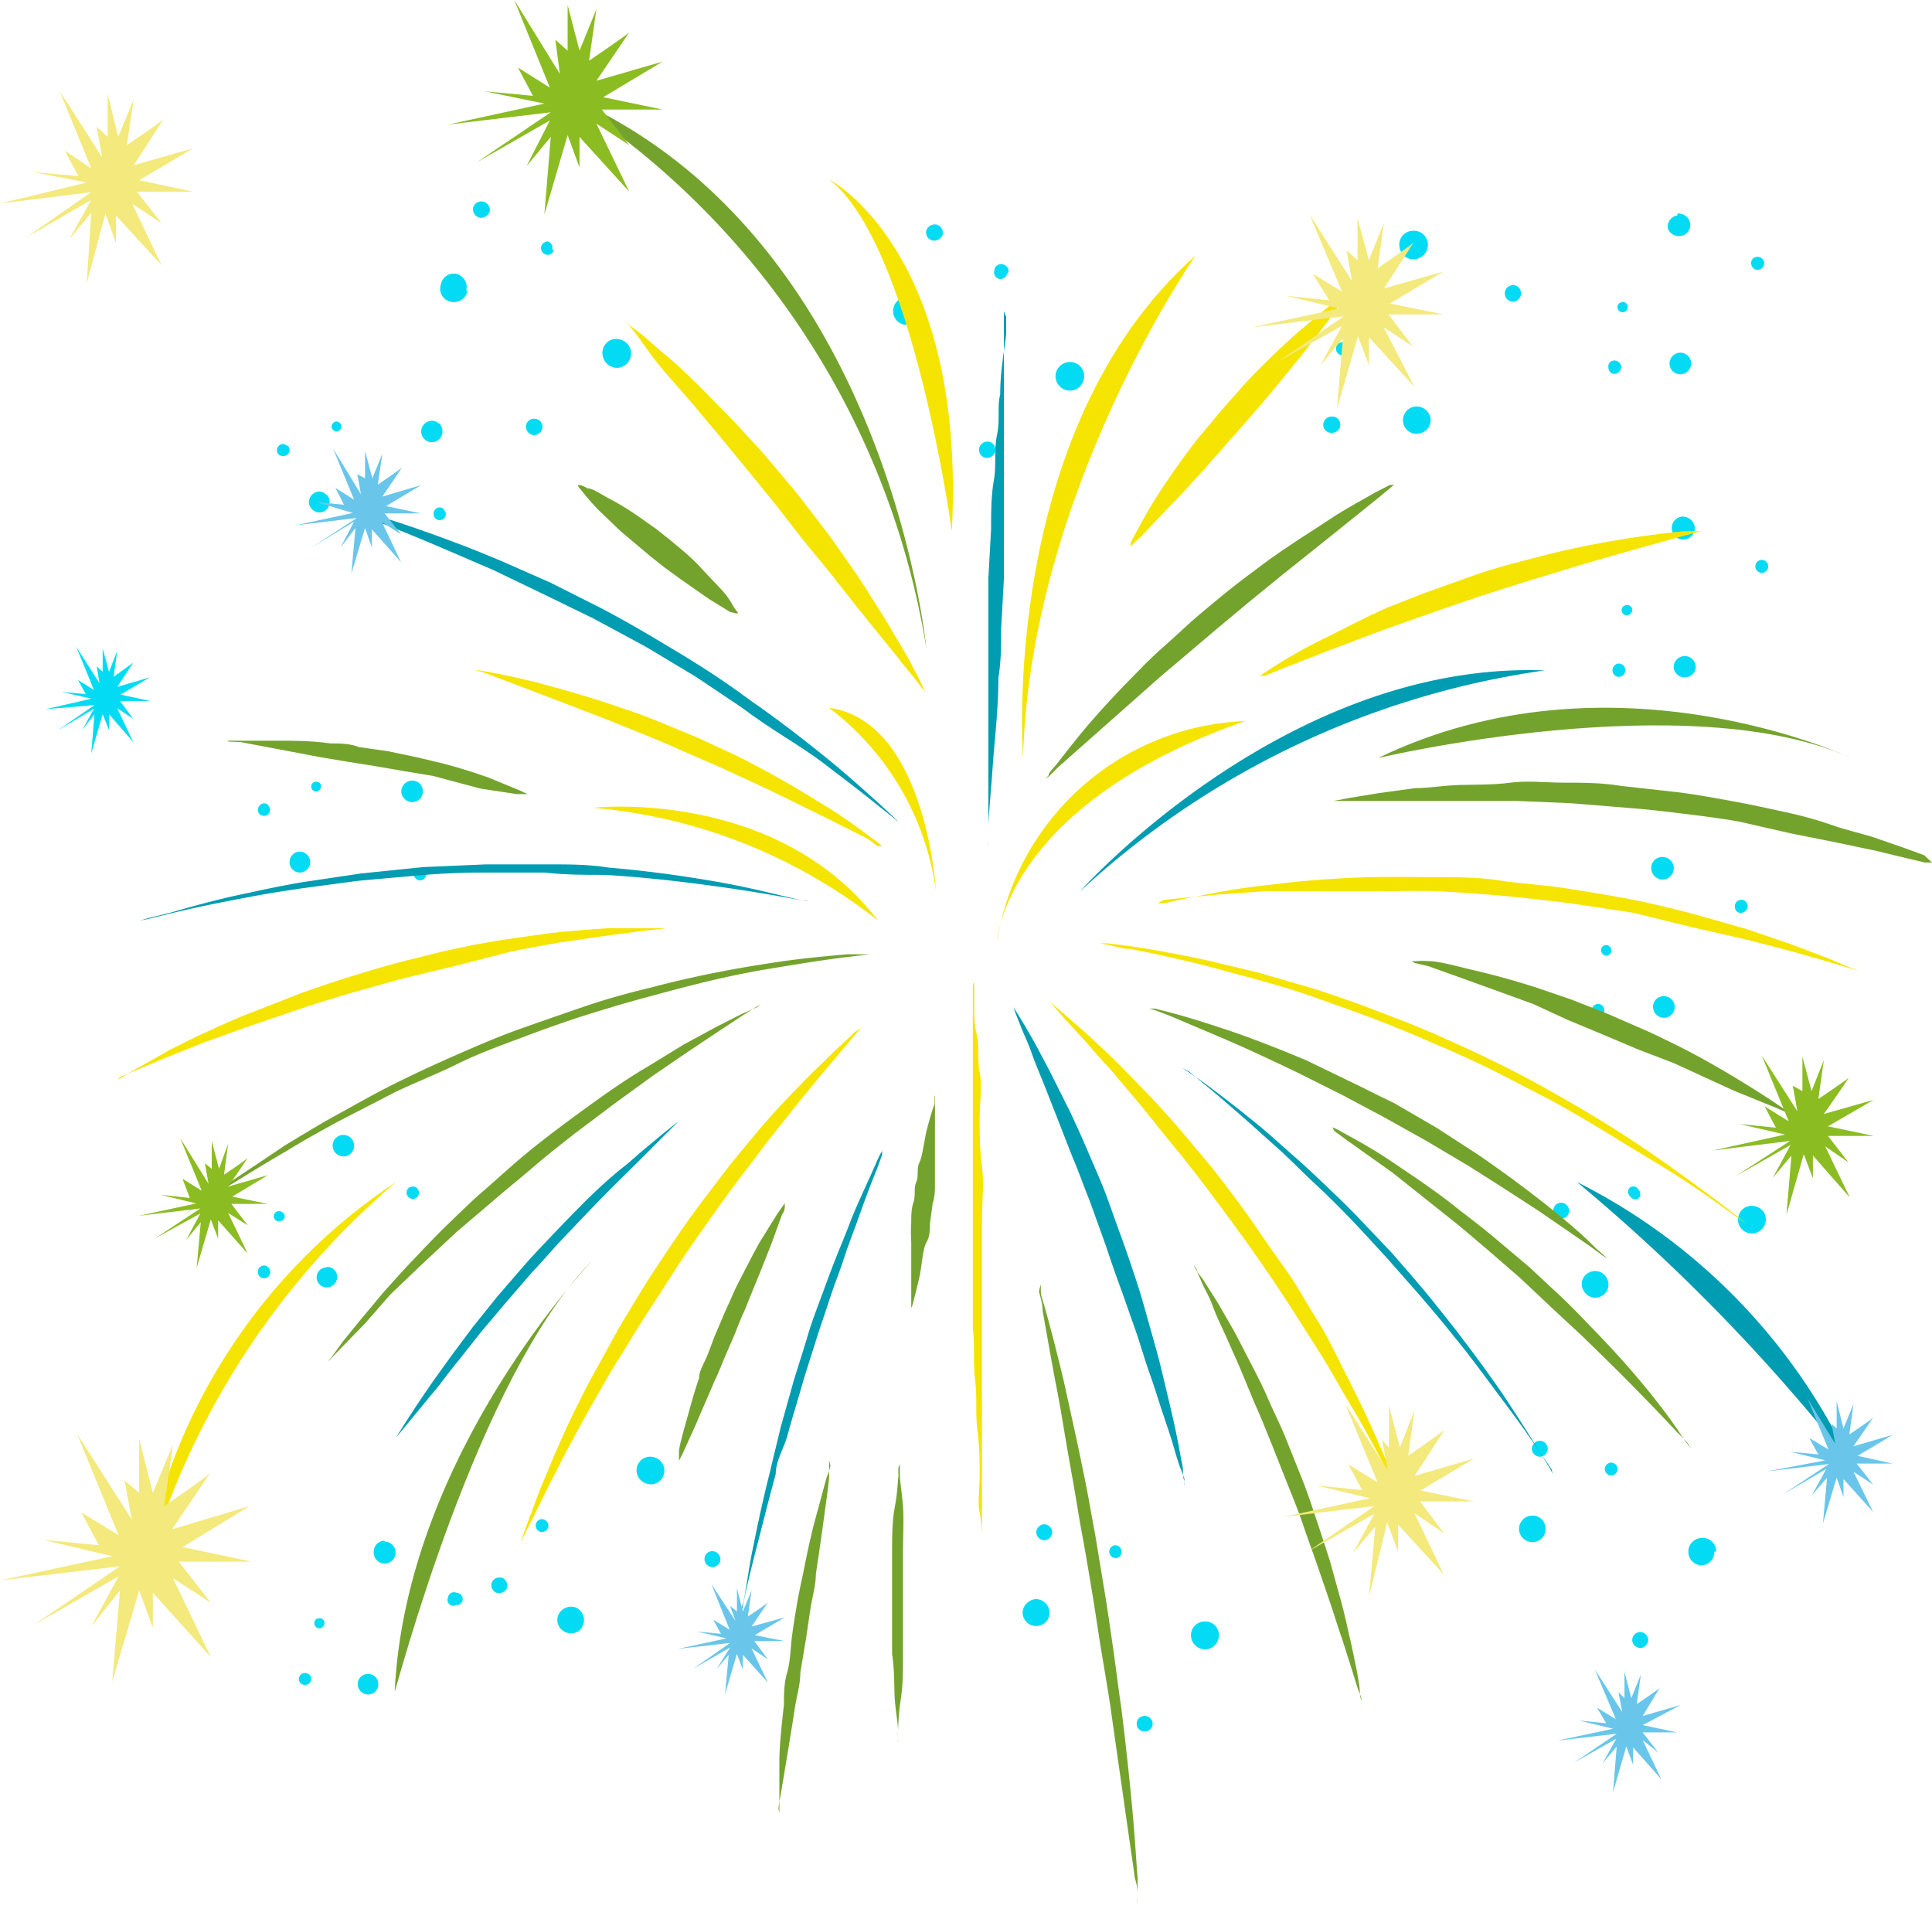 <svg xmlns="http://www.w3.org/2000/svg" viewBox="0 0 42.34 41.76"><defs><style>.cls-1{isolation:isolate;}.cls-2{mix-blend-mode:hard-light;}.cls-3{fill:#02dbf3;}.cls-4{fill:#f5e400;}.cls-5{fill:#009cb1;}.cls-6{fill:#74a32d;}.cls-7{fill:#f3e97c;}.cls-8{fill:#69c6ea;}.cls-9{fill:#8bbc22;}</style></defs><g class="cls-1"><g id="Capa_2" data-name="Capa 2"><g id="Layer_1" data-name="Layer 1"><g class="cls-2"><path class="cls-3" d="M33.87,33.5a.28.28,0,0,1-.29.29h0a.29.29,0,0,1-.29-.29h0a.29.29,0,0,1,.29-.29h0a.28.28,0,0,1,.29.29Z"/><path class="cls-3" d="M33.92,31.75a.18.18,0,0,1-.17.17h0a.18.18,0,0,1-.18-.17h0a.18.18,0,0,1,.18-.18h0a.18.18,0,0,1,.17.18Z"/><path class="cls-3" d="M36.12,35.94a.18.18,0,0,1-.17.17h0a.18.18,0,0,1-.18-.17h0a.18.18,0,0,1,.18-.18h0a.18.18,0,0,1,.17.18Z"/><path class="cls-3" d="M37.57,34a.29.29,0,0,1-.3.3h0A.3.3,0,0,1,37,34h0a.3.3,0,0,1,.31-.3h0a.29.29,0,0,1,.3.3Z"/><path class="cls-3" d="M35.45,32.19a.14.14,0,0,1-.14.14h0a.14.14,0,0,1-.14-.14h0a.14.14,0,0,1,.14-.14h0a.14.14,0,0,1,.14.14Z"/><path class="cls-3" d="M23,35.34a.29.29,0,0,1-.29.29h0a.3.3,0,0,1-.3-.29h0a.31.31,0,0,1,.3-.3h0a.3.3,0,0,1,.29.3Z"/><path class="cls-3" d="M23.06,33.58a.18.18,0,0,1-.18.17h0a.18.18,0,0,1-.17-.17h0a.18.18,0,0,1,.17-.18h0a.18.18,0,0,1,.18.18Z"/><path class="cls-3" d="M25.26,37.77a.17.17,0,0,1-.17.17h0a.17.17,0,0,1-.18-.17h0a.17.17,0,0,1,.18-.17h0a.17.17,0,0,1,.17.17Z"/><path class="cls-3" d="M26.71,35.83a.3.3,0,0,1-.3.31h0a.31.31,0,0,1-.31-.31h0a.3.3,0,0,1,.31-.3h0a.29.29,0,0,1,.3.3Z"/><path class="cls-3" d="M24.58,34a.13.13,0,0,1-.13.14h0a.14.14,0,0,1-.14-.14h0a.14.14,0,0,1,.14-.14h0a.14.14,0,0,1,.13.14Z"/><path class="cls-3" d="M12.61,35.22a.3.3,0,0,1,.17.38h0a.28.28,0,0,1-.37.17h0a.29.29,0,0,1-.18-.37h0a.31.31,0,0,1,.38-.18Z"/><path class="cls-3" d="M11,34.57a.19.19,0,0,1,.11.23h0a.19.19,0,0,1-.23.1h0a.18.18,0,0,1-.1-.23h0a.19.19,0,0,1,.22-.1Z"/><path class="cls-3" d="M15.67,34a.18.18,0,0,1,.11.22h0a.18.18,0,0,1-.22.11h0a.18.18,0,0,1-.11-.23h0a.17.17,0,0,1,.22-.1Z"/><path class="cls-3" d="M14.36,31.94a.3.3,0,0,1,.18.39h0a.29.29,0,0,1-.39.17h0a.3.3,0,0,1-.18-.39h0a.3.3,0,0,1,.39-.17Z"/><path class="cls-3" d="M11.93,33.3a.14.14,0,0,1,.08.18h0a.14.14,0,0,1-.18.08h0a.14.14,0,0,1-.08-.18h0a.13.13,0,0,1,.18-.08Z"/><path class="cls-3" d="M8.06,36.68a.22.22,0,0,1,.23.22h0a.22.22,0,0,1-.22.23h0a.23.23,0,0,1-.23-.23h0a.22.22,0,0,1,.22-.22Z"/><path class="cls-3" d="M6.69,36.66a.13.13,0,0,1,.13.13h0a.13.13,0,0,1-.13.13h0a.13.13,0,0,1-.14-.13h0a.13.13,0,0,1,.14-.13Z"/><path class="cls-3" d="M10,34.9a.14.14,0,0,1,.14.14h0a.13.13,0,0,1-.14.13h0A.13.13,0,0,1,9.82,35h0A.13.13,0,0,1,10,34.9Z"/><path class="cls-3" d="M8.43,33.78a.24.24,0,0,1,.24.24h0a.24.24,0,0,1-.24.24h0A.24.24,0,0,1,8.19,34h0a.24.24,0,0,1,.24-.24Z"/><path class="cls-3" d="M7,35.46a.1.1,0,0,1,.11.11h0a.12.12,0,0,1-.11.11H7a.11.11,0,0,1-.11-.11h0A.1.1,0,0,1,7,35.46Z"/><path class="cls-3" d="M7.16,27.76a.22.22,0,0,1,.23.22h0a.23.23,0,0,1-.23.23h0A.22.22,0,0,1,6.94,28h0a.22.22,0,0,1,.22-.23Z"/><path class="cls-3" d="M5.79,27.73a.14.14,0,0,1,.13.14h0a.13.13,0,0,1-.13.14h0a.14.14,0,0,1-.14-.14h0a.14.14,0,0,1,.14-.14Z"/><path class="cls-3" d="M9.05,26a.13.13,0,0,1,.13.13h0a.13.13,0,0,1-.13.14h0a.14.14,0,0,1-.14-.14h0A.13.13,0,0,1,9.05,26Z"/><path class="cls-3" d="M7.52,24.87a.23.23,0,0,1,.24.23h0a.23.23,0,0,1-.23.24h0a.24.24,0,0,1-.24-.23h0a.23.23,0,0,1,.23-.24Z"/><path class="cls-3" d="M6.12,26.54a.12.12,0,0,1,.12.11h0a.11.11,0,0,1-.11.11h0A.11.11,0,0,1,6,26.65H6a.11.11,0,0,1,.1-.11Z"/><path class="cls-3" d="M6.73,18.73a.22.22,0,0,1,0,.32h0a.22.22,0,0,1-.32,0h0a.23.23,0,0,1,0-.32h0a.22.22,0,0,1,.32,0Z"/><path class="cls-3" d="M5.88,17.65a.14.14,0,0,1,0,.19h0a.14.14,0,0,1-.19,0h0a.14.14,0,0,1,0-.19h0a.13.13,0,0,1,.2,0Z"/><path class="cls-3" d="M9.3,19.06a.13.13,0,0,1,0,.19h0a.13.13,0,0,1-.19,0h0a.13.13,0,0,1,0-.19h0a.13.13,0,0,1,.19,0Z"/><path class="cls-3" d="M9.2,17.17a.25.25,0,0,1,0,.34h0a.24.24,0,0,1-.33,0h0a.23.23,0,0,1,0-.34h0a.24.24,0,0,1,.33,0Z"/><path class="cls-3" d="M7,17.15a.11.11,0,0,1,0,.16H7a.1.1,0,0,1-.15,0h0a.11.11,0,0,1,0-.15h0a.12.12,0,0,1,.16,0Z"/><path class="cls-3" d="M7.16,10.84a.23.23,0,0,1,0,.32h0a.22.22,0,0,1-.32,0h0a.22.22,0,0,1,0-.32h0a.21.21,0,0,1,.31,0Z"/><path class="cls-3" d="M6.3,9.76a.13.13,0,0,1,0,.2h0a.15.15,0,0,1-.19,0h0a.13.13,0,0,1,0-.19h0a.12.12,0,0,1,.18,0Z"/><path class="cls-3" d="M9.73,11.17a.13.13,0,0,1,0,.19h0a.14.14,0,0,1-.19,0h0a.15.15,0,0,1,0-.2h0a.13.13,0,0,1,.19,0Z"/><path class="cls-3" d="M9.63,9.28a.25.25,0,0,1,0,.34h0a.23.23,0,0,1-.33,0h0a.23.23,0,0,1,0-.33h0a.23.23,0,0,1,.33,0Z"/><path class="cls-3" d="M7.45,9.27a.1.1,0,0,1,0,.15h0a.1.1,0,0,1-.15,0h0a.1.1,0,0,1,0-.15h0a.1.1,0,0,1,.15,0Z"/><path class="cls-3" d="M10.24,6.39a.3.3,0,0,1-.37.22h0a.29.29,0,0,1-.21-.37h0A.29.29,0,0,1,10,6h0a.3.3,0,0,1,.22.36Z"/><path class="cls-3" d="M10.73,4.64a.2.2,0,0,1-.22.13h0a.19.19,0,0,1-.14-.22h0a.18.18,0,0,1,.22-.13h0a.18.18,0,0,1,.14.22Z"/><path class="cls-3" d="M11.88,9.4a.18.18,0,0,1-.21.13h0a.19.19,0,0,1-.14-.22h0a.18.18,0,0,1,.22-.13h0a.17.17,0,0,1,.13.22Z"/><path class="cls-3" d="M13.82,7.82a.31.31,0,0,1-.38.23h0a.33.33,0,0,1-.23-.39h0a.3.3,0,0,1,.38-.22h0a.31.31,0,0,1,.23.38Z"/><path class="cls-3" d="M12.14,5.47a.14.14,0,0,1-.17.11h0a.15.15,0,0,1-.11-.18h0A.16.16,0,0,1,12,5.29h0a.14.14,0,0,1,.1.18Z"/><path class="cls-3" d="M20.17,6.89a.31.31,0,0,1-.37.22h0a.3.3,0,0,1-.22-.36h0A.31.31,0,0,1,20,6.53h0a.3.3,0,0,1,.22.36Z"/><path class="cls-3" d="M20.66,5.14a.2.2,0,0,1-.22.13h0a.18.18,0,0,1-.14-.22h0a.2.2,0,0,1,.22-.13h0a.19.19,0,0,1,.14.22Z"/><path class="cls-3" d="M21.81,9.9a.19.19,0,0,1-.22.13h0a.18.18,0,0,1-.13-.22h0a.19.19,0,0,1,.22-.13h0a.18.18,0,0,1,.13.22Z"/><path class="cls-3" d="M23.75,8.32a.31.31,0,0,1-.38.23h0a.32.32,0,0,1-.23-.38h0a.32.32,0,0,1,.38-.23h0a.31.31,0,0,1,.23.38Z"/><path class="cls-3" d="M22.07,6a.15.15,0,0,1-.18.11h0a.15.15,0,0,1-.1-.18h0A.15.15,0,0,1,22,5.8h0a.15.15,0,0,1,.1.17Z"/><path class="cls-3" d="M31,8.91a.31.31,0,0,1,.35.25h0a.3.3,0,0,1-.26.34h0a.29.29,0,0,1-.34-.25h0A.3.3,0,0,1,31,8.91Z"/><path class="cls-3" d="M29.17,9.13a.17.17,0,0,1,.2.15h0a.17.17,0,0,1-.15.2h0A.18.18,0,0,1,29,9.33h0a.18.18,0,0,1,.16-.2Z"/><path class="cls-3" d="M33.13,6.25a.17.17,0,0,1,.2.15h0a.18.18,0,0,1-.15.21h0a.18.18,0,0,1-.2-.16h0a.18.18,0,0,1,.15-.2Z"/><path class="cls-3" d="M30.93,5.06a.31.31,0,0,1,.36.26h0a.32.32,0,0,1-.27.36h0a.31.31,0,0,1-.35-.27h0a.3.3,0,0,1,.26-.35Z"/><path class="cls-3" d="M29.4,7.5a.14.14,0,0,1,.16.12h0a.15.15,0,0,1-.12.17h0a.15.15,0,0,1-.16-.13h0a.14.14,0,0,1,.12-.16Z"/><path class="cls-3" d="M36.79,7.73a.24.24,0,0,1,.27.2h0a.24.24,0,0,1-.2.27h0a.24.24,0,0,1-.27-.2h0a.24.24,0,0,1,.2-.27Z"/><path class="cls-3" d="M35.36,7.9a.16.16,0,0,1,.17.12h0a.16.16,0,0,1-.12.17h0a.13.13,0,0,1-.16-.13h0a.13.13,0,0,1,.11-.16Z"/><path class="cls-3" d="M38.5,5.63a.14.14,0,0,1,.16.12h0a.14.14,0,0,1-.12.16h0a.14.14,0,0,1-.16-.12h0a.13.13,0,0,1,.12-.16Z"/><path class="cls-3" d="M36.76,4.68a.26.26,0,0,1,.28.21h0a.24.24,0,0,1-.21.28h0A.25.25,0,0,1,36.55,5h0a.25.25,0,0,1,.21-.28Z"/><path class="cls-3" d="M35.55,6.62a.1.1,0,0,1,.12.09h0a.11.11,0,0,1-.09.13h0a.11.11,0,0,1-.13-.09h0a.11.11,0,0,1,.1-.13Z"/><path class="cls-3" d="M36.88,14.38a.24.24,0,0,1,.28.2h0a.23.23,0,0,1-.21.26h0a.24.24,0,0,1-.27-.2h0a.24.24,0,0,1,.2-.26Z"/><path class="cls-3" d="M35.46,14.54a.15.15,0,0,1,.16.13h0a.15.15,0,0,1-.12.16h0a.14.14,0,0,1-.16-.12h0a.15.15,0,0,1,.12-.17Z"/><path class="cls-3" d="M38.59,12.27a.14.14,0,0,1,.16.12h0a.14.14,0,0,1-.12.16h0a.14.14,0,0,1-.16-.12h0a.14.14,0,0,1,.12-.16Z"/><path class="cls-3" d="M36.85,11.32a.27.27,0,0,1,.29.22h0a.25.25,0,0,1-.22.28h0a.25.25,0,0,1-.28-.22h0a.25.25,0,0,1,.21-.28Z"/><path class="cls-3" d="M35.64,13.26a.11.11,0,0,1,.13.09h0a.12.12,0,0,1-.1.13h0a.11.11,0,0,1-.13-.09h0a.11.11,0,0,1,.1-.13Z"/><path class="cls-3" d="M36.43,21.83a.24.24,0,0,1,.27.2h0a.24.24,0,0,1-.2.27h0a.24.24,0,0,1-.27-.2h0a.23.23,0,0,1,.2-.27Z"/><path class="cls-3" d="M35,22a.14.14,0,0,1,.16.12h0a.14.14,0,0,1-.12.16h0a.14.14,0,0,1-.16-.12h0A.15.15,0,0,1,35,22Z"/><path class="cls-3" d="M38.13,19.72a.14.14,0,0,1,.17.12h0a.15.15,0,0,1-.12.16h0a.13.13,0,0,1-.16-.12h0a.14.14,0,0,1,.11-.16Z"/><path class="cls-3" d="M36.4,18.78a.25.25,0,0,1,.28.21h0a.25.25,0,0,1-.21.28h0a.25.25,0,0,1-.28-.21h0a.24.24,0,0,1,.21-.28Z"/><path class="cls-3" d="M35.19,20.71a.11.11,0,0,1,.12.1h0a.11.11,0,0,1-.09.13h0a.12.12,0,0,1-.13-.1h0a.11.11,0,0,1,.1-.13Z"/><path class="cls-3" d="M35.21,28a.29.29,0,0,1-.11.4h0a.29.29,0,0,1-.39-.11h0a.28.28,0,0,1,.1-.4h0a.29.29,0,0,1,.4.11Z"/><path class="cls-3" d="M34.36,26.44a.17.17,0,0,1-.06.24h0a.18.18,0,0,1-.24-.06h0a.19.19,0,0,1,.06-.24h0a.17.17,0,0,1,.24.06Z"/><path class="cls-3" d="M38.37,29a.17.17,0,0,1-.07.24h0a.17.17,0,0,1-.23-.06h0a.18.18,0,0,1,.06-.24h0a.18.18,0,0,1,.24.06Z"/><path class="cls-3" d="M38.66,26.57a.31.31,0,0,1-.12.42h0a.31.31,0,0,1-.41-.11h0a.31.31,0,0,1,.11-.42h0a.32.32,0,0,1,.42.11Z"/><path class="cls-3" d="M35.91,26.07a.14.14,0,0,1,0,.19h0a.14.14,0,0,1-.19-.05h0a.13.13,0,0,1,0-.19h0a.13.13,0,0,1,.19.05Z"/><path class="cls-4" d="M13.7,7.05l.1.08.28.21.41.36a6.63,6.63,0,0,1,.52.46c.18.17.38.36.58.57s.42.42.63.65.43.46.64.71.42.5.63.75l.59.77c.2.26.37.52.55.77s.33.49.48.73.29.45.41.66.23.39.33.56.17.32.24.44l.14.29.05.1-.08-.09L20,14.81c-.09-.11-.21-.25-.33-.41l-.43-.53-.5-.62-.55-.7-.6-.73L17,11.06l-.61-.75-.6-.73-.56-.67L14.7,8.3q-.24-.27-.42-.51L14,7.4l-.2-.26Z"/><path class="cls-5" d="M22,6.82v.5c0,.32,0,.78,0,1.33,0,.28,0,.58,0,.89s0,.65,0,1,0,.69,0,1.06,0,.73,0,1.09l-.06,1.09c0,.37,0,.72-.06,1.06,0,.69-.08,1.33-.12,1.89s-.08,1-.1,1.32c0,.17,0,.29,0,.38a1.16,1.16,0,0,0,0,.13v-.13c0-.09,0-.21,0-.38,0-.32,0-.78,0-1.32s0-1.2,0-1.89c0-.34,0-.7,0-1.06s0-.73,0-1.1l.06-1.09c0-.36,0-.72.06-1.06s0-.67.07-1,0-.61.07-.89c0-.55.1-1,.13-1.33,0-.16,0-.28,0-.37A1.11,1.11,0,0,1,22,6.82Z"/><path class="cls-4" d="M29.51,6.45l-.05.07-.12.19c-.1.15-.27.37-.47.63s-.44.57-.71.89c-.13.17-.27.33-.41.5l-.44.51-.45.51-.44.5c-.29.32-.56.62-.81.87l-.59.62-.18.17-.06.06,0-.08a1.88,1.88,0,0,1,.1-.19c.09-.17.22-.41.39-.69s.39-.6.64-.95c.12-.16.25-.34.39-.51L26.76,9l.45-.51c.15-.17.31-.33.46-.48.31-.31.61-.59.88-.82s.51-.43.68-.56l.2-.14Z"/><path class="cls-6" d="M30.55,10.62l-.08.07-.24.2-.87.7-1.25,1-.7.57-.72.6-.72.61c-.23.2-.47.39-.69.59l-1.22,1.08-.87.77L23,17l-.09.07.07-.08c0-.06.1-.15.18-.25s.39-.51.69-.86.67-.75,1.08-1.16c.2-.21.42-.42.65-.62s.46-.43.7-.63.49-.41.73-.6.5-.38.74-.56c.49-.36,1-.67,1.39-.93s.78-.46,1-.59l.31-.16Z"/><path class="cls-4" d="M37.39,11.64l-.11,0-.31.08-1.11.31c-.46.13-1,.28-1.58.46l-.89.27-.91.29-.91.31-.88.31c-.57.2-1.1.41-1.56.58l-1.1.43-.31.13-.11,0,.09-.06.26-.17c.22-.14.55-.34,1-.56s.89-.46,1.43-.7L31.2,13l.9-.32q.46-.17.93-.3l.92-.24c.61-.15,1.19-.26,1.7-.34s.94-.13,1.25-.16l.36,0Z"/><path class="cls-6" d="M42.34,18.9l-.15,0-.43-.1-.66-.16-.86-.18-1-.2L38.1,18c-.4-.07-.8-.12-1.21-.17s-.82-.1-1.24-.13l-1.23-.1-1.19-.05-1.11,0h-1l-.84,0-.64,0-.41,0h-.15l.14,0,.38-.07.61-.1.8-.11c.3,0,.62-.06,1-.07s.71,0,1.09-.05.78,0,1.18,0,.82,0,1.24.07l1.25.14c.42.05.83.13,1.22.2s.79.16,1.16.24.72.18,1,.28.63.18.89.26l.69.24.44.16Z"/><path class="cls-4" d="M25.37,19.79l.16,0,.45-.1.72-.14c.27-.05.58-.1.93-.14s.72-.09,1.12-.12.83-.06,1.27-.07.9,0,1.38,0,1,0,1.44.07,1,.1,1.45.17,1,.16,1.42.24.91.2,1.34.31l1.2.34,1,.34.79.3.5.21.18.07-.17-.05-.5-.15-.77-.22-1-.26-1.19-.27L35.79,20l-1.4-.21c-.48-.06-1-.12-1.44-.16s-1-.08-1.44-.1-.93,0-1.38,0-.87,0-1.28,0l-1.14,0-1,.07-.73.07-.48.05Z"/><path class="cls-4" d="M24.1,20.67l.17,0,.48.06c.41.06,1,.16,1.69.31l1.13.27,1.24.36c.43.14.87.29,1.31.46s.9.34,1.35.54.89.4,1.32.61.86.44,1.26.67c.81.45,1.56.92,2.18,1.35s1.13.81,1.49,1.08l.41.32.14.12-.15-.11-.42-.3c-.36-.26-.88-.62-1.52-1s-1.38-.86-2.19-1.3l-1.26-.65q-.65-.32-1.32-.6c-.45-.2-.89-.38-1.34-.55s-.88-.32-1.3-.47-.84-.27-1.24-.38l-1.11-.3c-.69-.17-1.27-.3-1.68-.37-.21,0-.36-.08-.48-.09Z"/><path class="cls-6" d="M30.94,21.06l.09,0a1.76,1.76,0,0,1,.27,0c.24,0,.57.1,1,.2s.87.22,1.37.38l.76.26.79.31.78.34c.26.11.51.24.76.36.48.24.93.5,1.31.73s.69.43.91.58l.25.17.1.07-.1-.05-.27-.12L38,23.9l-1.33-.61L35.91,23l-.78-.33-.77-.32L33.6,22l-1.35-.49-.95-.34L31,21.1Z"/><path class="cls-6" d="M25.18,22.1l.13,0,.35.09c.31.08.73.21,1.24.38s1.1.4,1.72.66l.93.45c.32.15.64.32,1,.49l.93.54.88.57c.56.38,1.07.76,1.5,1.1s.78.64,1,.86.21.19.27.25l.1.09-.11-.07-.3-.22-1.09-.75c-.46-.3-1-.65-1.56-1L31.26,25l-.93-.52-.94-.5-.92-.46c-.6-.29-1.16-.55-1.65-.76l-1.18-.5-.34-.13Z"/><path class="cls-6" d="M29.2,24.7l.11.05.29.16c.26.14.62.35,1,.61s.9.6,1.39,1c.25.19.51.39.76.6l.76.64.73.68c.24.23.46.46.68.69.44.45.83.89,1.15,1.28s.57.73.75,1,.15.21.2.28a.59.59,0,0,1,.07.1L37,31.64a2.51,2.51,0,0,0-.24-.25c-.2-.22-.49-.52-.84-.88s-.77-.77-1.22-1.21l-.7-.65L33.31,28l-.75-.65c-.25-.21-.49-.42-.73-.61l-1.32-1.05-1-.71-.27-.2Z"/><path class="cls-5" d="M25.91,23.4l.12.08.32.22c.27.2.66.49,1.1.85.23.18.46.39.71.61s.5.44.76.69.53.5.79.77l.78.82c.25.29.5.57.74.86s.46.57.68.85c.43.56.82,1.09,1.13,1.56s.56.87.73,1.15l.2.32.06.12L34,32.19l-.22-.32c-.18-.27-.45-.66-.79-1.11s-.73-1-1.17-1.53c-.22-.28-.46-.56-.7-.84l-.74-.84c-.26-.28-.51-.56-.77-.83s-.52-.53-.78-.77-.5-.49-.74-.71l-.68-.61c-.43-.38-.79-.69-1.05-.9l-.3-.25Z"/><path class="cls-4" d="M22.94,21.91l.12.09c.08.07.2.16.34.29s.32.27.51.45.41.38.63.6l.72.74c.25.27.51.56.76.86s.52.61.77.94.5.66.73,1,.48.69.7,1,.42.69.62,1,.37.66.54,1,.31.61.44.88.25.53.35.76.18.42.25.58l.15.38.05.14-.07-.13c0-.08-.11-.21-.2-.36s-.19-.35-.31-.57-.25-.46-.41-.72-.32-.55-.5-.86-.38-.61-.59-.94-.42-.66-.65-1-.46-.67-.7-1-.49-.67-.74-1-.49-.64-.74-.94-.48-.6-.71-.88l-.65-.77c-.22-.23-.4-.45-.57-.64l-.45-.49L23.05,22Z"/><path class="cls-5" d="M22.21,22.07l.07.11.19.31c.07.13.17.29.27.48s.22.41.34.65l.38.76c.13.28.26.56.39.87s.27.61.39.93l.36,1c.12.33.23.66.34,1s.19.65.29,1,.17.61.24.9.13.55.19.8.11.49.15.69.07.39.1.53,0,.27.05.35a.48.48,0,0,1,0,.12l0-.12c0-.08-.06-.19-.11-.33s-.1-.32-.16-.52-.14-.43-.22-.67-.16-.51-.26-.79-.19-.58-.29-.89l-.33-.94c-.12-.32-.23-.64-.35-1l-.36-1c-.13-.32-.24-.64-.37-.94l-.34-.87-.31-.79c-.1-.24-.19-.46-.26-.66s-.15-.36-.21-.51-.1-.25-.13-.33Z"/><path class="cls-6" d="M26.16,27.72l.07.1c0,.07.11.16.18.29l.28.44.34.59c.12.22.24.46.37.71s.27.52.39.8.27.57.39.87.24.6.36.9.22.61.32.91.2.6.29.89l.23.83q.11.41.18.75c.06.24.1.45.14.64s.07.36.09.5,0,.24.05.31a1.13,1.13,0,0,0,0,.12l0-.11c0-.07-.06-.18-.1-.31l-.15-.48c-.06-.18-.12-.39-.2-.62s-.15-.47-.24-.73l-.28-.82c-.1-.29-.21-.58-.31-.88s-.22-.59-.34-.89l-.36-.91c-.12-.29-.23-.58-.36-.86l-.34-.82-.32-.72c-.11-.23-.2-.43-.27-.62s-.16-.34-.22-.47l-.13-.3A.49.49,0,0,1,26.16,27.72Z"/><path class="cls-6" d="M22.81,28.15s0,.05,0,.15.06.24.11.43c.1.36.24.89.39,1.52l.22,1c.08.36.16.75.24,1.14s.15.81.23,1.23l.21,1.27c.07.43.13.85.19,1.27s.11.84.17,1.24c.1.8.18,1.55.24,2.19s.09,1.18.12,1.55c0,.19,0,.34,0,.44a.85.85,0,0,0,0,.15s0,0,0-.15,0-.24-.06-.43c-.05-.37-.13-.9-.22-1.54s-.2-1.39-.31-2.18c-.06-.4-.13-.81-.2-1.23s-.13-.85-.2-1.27-.14-.85-.22-1.28-.14-.83-.21-1.22-.14-.79-.2-1.15-.12-.71-.18-1c-.12-.64-.21-1.17-.28-1.55,0-.18-.06-.33-.08-.43A.77.77,0,0,1,22.81,28.15Z"/><path class="cls-4" d="M21.35,21.52s0,.05,0,.14,0,.23,0,.4,0,.39.06.63,0,.52.06.81,0,.63,0,1,0,.7.05,1.07,0,.76,0,1.16,0,.79,0,1.19,0,.79,0,1.18v1.15c0,.38,0,.74,0,1.08s0,.67,0,1,0,.57,0,.81,0,.46,0,.63,0,.31,0,.41,0,.14,0,.14,0,0,0-.14,0-.23,0-.41,0-.38-.05-.62,0-.52,0-.82,0-.62-.05-1,0-.71-.05-1.08,0-.76-.05-1.15l0-1.19,0-1.18c0-.4,0-.79,0-1.16s0-.73,0-1.08,0-.66,0-1,0-.57,0-.82,0-.45,0-.62,0-.32,0-.41S21.35,21.52,21.35,21.52Z"/><path class="cls-6" d="M20.49,24v.2c0,.13,0,.31,0,.54s0,.48,0,.76,0,.28,0,.43,0,.29-.05.44l-.06.44c0,.14,0,.28-.08.42s-.1.53-.15.75-.1.41-.13.53a.64.64,0,0,1-.05.15.28.28,0,0,0,0,.05.12.12,0,0,1,0-.05s0-.09,0-.15,0-.32,0-.54,0-.48,0-.76a3.22,3.22,0,0,1,0-.43c0-.15,0-.29.05-.44s0-.3.06-.44,0-.29.07-.43.11-.53.17-.75.11-.4.16-.53l0-.14A.12.12,0,0,1,20.49,24Z"/><path class="cls-6" d="M19.72,32.08a.42.42,0,0,0,0,.07s0,.1,0,.19.05.4.07.68,0,.61,0,1c0,.18,0,.36,0,.55v.56c0,.19,0,.38,0,.56s0,.37,0,.55c0,.36,0,.68-.05,1s-.05.52-.06.68,0,.15,0,.19a.45.45,0,0,0,0,.08.45.45,0,0,0,0-.08.78.78,0,0,1,0-.19c0-.16-.05-.4-.07-.68s0-.61-.06-1c0-.17,0-.36,0-.54s0-.38,0-.57v-.56c0-.19,0-.37,0-.55,0-.35,0-.68.06-1s.06-.52.08-.68a1.52,1.52,0,0,1,0-.19Z"/><path class="cls-5" d="M19.33,25.2a.82.82,0,0,1,0,.11l-.12.33c-.12.28-.27.69-.44,1.17-.09.24-.19.5-.28.78s-.21.57-.31.88-.21.62-.31.94-.21.65-.31,1-.2.66-.29,1S17,32,17,32.3c-.17.62-.31,1.19-.44,1.69s-.22.9-.28,1.19-.06.25-.07.33a.39.39,0,0,0,0,.12,1.09,1.09,0,0,1,0-.12c0-.08,0-.19.06-.34s.12-.71.22-1.2.22-1.08.38-1.7c.07-.31.15-.62.24-1l.28-1c.1-.33.21-.66.31-1s.22-.64.33-.94.22-.6.33-.87.22-.54.31-.78c.2-.48.39-.87.51-1.15s.12-.25.16-.32A.61.61,0,0,1,19.33,25.2Z"/><path class="cls-6" d="M18.17,32v.09c0,.06,0,.15,0,.26s-.06.52-.11.89-.11.79-.18,1.25c0,.23-.07.47-.11.71s-.07.48-.11.73l-.12.72c0,.24-.07.48-.11.71-.07.46-.14.88-.2,1.24s-.11.67-.15.88,0,.19,0,.25a.73.73,0,0,1,0,.08V39.5c0-.21,0-.52,0-.89s.05-.8.1-1.26c0-.22,0-.46.07-.7s.07-.49.1-.74.07-.49.11-.73.09-.47.14-.7c.09-.46.18-.88.28-1.24s.18-.67.24-.88a1.33,1.33,0,0,0,.08-.24Z"/><path class="cls-4" d="M18.87,22.53l-.1.11-.28.33-.44.52-.56.68-.65.82-.7.92c-.24.32-.48.66-.72,1s-.49.7-.71,1.05-.47.72-.69,1.07-.43.71-.62,1l-.57,1-.48.89c-.14.29-.28.54-.39.77l-.29.59c-.08.16-.15.29-.19.38l-.07.13.05-.14.14-.39c.07-.17.14-.38.23-.61l.33-.79c.13-.29.26-.6.42-.92s.33-.67.52-1,.38-.71.6-1.07.43-.72.67-1.08.47-.71.72-1.06.5-.67.75-1,.5-.62.74-.91.48-.55.71-.79.43-.45.63-.64.36-.36.5-.48l.33-.31Z"/><path class="cls-6" d="M16.67,22l-.11.07-.33.21-.5.33-.66.44-.76.52-.84.61-.89.67c-.29.23-.6.47-.89.72s-.59.49-.88.74L10,27l-.77.72-.68.65L8,29l-.43.44-.28.29a.72.72,0,0,1-.1.1l.09-.11.23-.32.39-.48.51-.61c.2-.22.41-.46.64-.7s.47-.5.73-.75.53-.52.82-.77.58-.52.88-.77.6-.48.91-.71.61-.45.91-.66.59-.4.88-.57l.8-.49.7-.38.55-.28.36-.16Z"/><path class="cls-5" d="M8.68,31.5s.3-.5.8-1.22l.41-.57.47-.63.53-.66.57-.66c.19-.22.39-.43.59-.64s.39-.41.59-.61c.38-.39.76-.74,1.1-1,.66-.58,1.13-.94,1.13-.94l-1,1c-.32.31-.68.67-1.06,1.07l-.58.61c-.19.21-.38.43-.58.64l-.57.66-.54.64-.49.62c-.16.19-.3.38-.43.55Z"/><path class="cls-6" d="M4,26.65l.16-.12.45-.33c.39-.28,1-.67,1.63-1.1.35-.21.72-.44,1.12-.66s.82-.46,1.26-.68.89-.43,1.37-.64.94-.41,1.42-.58,1-.35,1.44-.5.95-.29,1.41-.4a24.2,24.2,0,0,1,2.52-.52c.73-.12,1.36-.17,1.79-.21l.5,0h.18l-.18,0-.5.06c-.43.05-1,.14-1.78.27s-1.59.33-2.5.58c-.46.12-.93.26-1.41.41s-.95.32-1.43.5-1,.37-1.42.58-.93.41-1.37.62l-1.26.65c-.4.22-.78.43-1.12.64-.69.4-1.26.77-1.66,1l-.45.31Z"/><path class="cls-4" d="M2.58,23.66l.14-.08c.09-.06.22-.14.39-.23L3.73,23c.24-.12.51-.26.8-.39s.62-.29,1-.43l1.07-.42c.37-.13.75-.26,1.14-.38s.79-.24,1.19-.34.79-.2,1.18-.28.77-.15,1.14-.2.73-.11,1.06-.14.66-.06,1-.08l.79,0c.24,0,.45,0,.61,0H15l-.4,0-.62.07-.81.11-.95.14c-.33.06-.69.12-1.06.2L10,21.16l-1.17.28-1.18.33c-.39.12-.77.23-1.14.36l-1.06.36-1,.36-.8.32-.62.26-.4.17Z"/><path class="cls-5" d="M3.07,20.17l.17-.05L3.73,20c.42-.12,1-.29,1.74-.44.36-.08.75-.16,1.16-.23l1.28-.19L9.27,19l1.38-.06c.46,0,.92,0,1.37,0s.88,0,1.31.07c.84.07,1.61.18,2.26.29s1.19.24,1.56.33l.43.1.15,0a.59.59,0,0,1-.15,0l-.44-.08c-.39-.07-.93-.16-1.6-.25s-1.44-.18-2.29-.23c-.42,0-.86,0-1.31-.05H10.58q-.7,0-1.38.06t-1.35.12l-1.27.17c-.4.06-.79.12-1.14.19-.71.13-1.31.26-1.72.36l-.49.12Z"/><path class="cls-6" d="M5,16.23H5l.24,0,.85,0c.34,0,.74,0,1.15.06.21,0,.42,0,.63.08l.63.09.62.13.59.14c.38.1.72.21,1,.31l.68.28.17.08.07,0h-.08l-.23,0-.79-.12L9.48,17l-.61-.1-.63-.11-.63-.1-.6-.1-1-.19-.74-.14L5,16.25Z"/><path class="cls-4" d="M10.4,14.69l.11,0,.34.06c.29.06.69.14,1.16.27s1,.28,1.57.48c.28.09.56.19.85.31l.85.35.82.38c.27.13.52.27.77.4.49.27.93.54,1.3.77s.65.44.85.59l.23.17.08.07-.1,0L19,18.37l-1-.5c-.41-.2-.88-.44-1.4-.68l-.8-.37-.83-.36c-.28-.13-.56-.24-.84-.36l-.82-.33-1.46-.56-1-.38-.29-.11Z"/><path class="cls-5" d="M7.83,11.22l.16,0,.44.13c.38.12.92.3,1.55.54.3.11.64.25,1,.4l1.09.48,1.13.57c.38.2.75.41,1.12.63s.74.44,1.1.67.69.46,1,.69c.65.45,1.24.91,1.72,1.3s.87.75,1.15,1l.31.29.1.1-.12-.1-.34-.27c-.28-.23-.71-.56-1.21-.94S16.91,16,16.25,15.5l-1-.67-1.1-.66L13,13.55,11.87,13l-1.06-.51-1-.43c-.6-.26-1.1-.46-1.46-.6L8,11.28Z"/><path class="cls-6" d="M12.66,10.63l.06,0a.48.48,0,0,1,.15.07c.13,0,.31.14.51.24a6.3,6.3,0,0,1,.66.41l.34.24.34.27.32.27c.11.1.21.19.3.29s.34.36.48.51.22.3.28.4l.08.11,0,0-.05,0L16,13.41l-.47-.29-.63-.44-.33-.24-.34-.27-.32-.27-.31-.26-.51-.49c-.14-.15-.25-.28-.32-.37l-.09-.11Z"/><path class="cls-6" d="M17.2,26.36a.31.31,0,0,0,0,.07s0,.11-.06.18l-.24.66c-.11.27-.23.59-.37.92l-.21.52c-.08.17-.15.35-.22.53l-.23.53c-.07.17-.14.35-.22.51-.14.34-.28.64-.39.91l-.29.64-.09.18,0,.06a.28.28,0,0,1,0-.06s0-.11,0-.2.08-.39.16-.67.16-.6.28-.94c0-.17.12-.34.19-.52s.13-.36.21-.54.15-.36.23-.53.15-.35.24-.52.32-.63.47-.89l.38-.61.12-.17Z"/><path class="cls-4" d="M26.2,5.6s-3.62,5.18-3.78,11C22.42,16.61,21.87,9.44,26.2,5.6Z"/><path class="cls-6" d="M12.17,2a17.66,17.66,0,0,1,8.13,12.2S19.41,4.9,12.17,2Z"/><path class="cls-6" d="M13,27.6s-4.1,4.25-4.35,9.46C8.68,37.06,10.44,30.16,13,27.6Z"/><path class="cls-5" d="M34.56,25.9a13.13,13.13,0,0,1,6,6.17A40.93,40.93,0,0,0,34.56,25.9Z"/><path class="cls-4" d="M8.68,25.9a12.75,12.75,0,0,0-5.61,9A17.49,17.49,0,0,1,8.68,25.9Z"/><path class="cls-7" d="M3.05,32.71V31.53l.3,1.18.44-1.06L3.6,33s.94-.64,1-.72-.83,1.23-.83,1.23L5.47,33,4,33.9l1.52.32H3.92l.7.9-.83-.54.83,1.73L3.35,34.9v.77l-.3-.82-.59,2,.17-2L2,35.64l.6-1.1L.75,35.6l1.88-1.28L0,34.63l2.46-.53L.94,33.74l1.23.12-.39-.72.82.5-.91-2.22,1.2,1.88-.16-.86Z"/><path class="cls-7" d="M29.75,5.7V4.78L30,5.7l.33-.82-.14,1s.73-.5.78-.56-.64,1-.64,1l1.3-.37-1.17.7,1.17.24H30.43l.53.7-.64-.42L31,8.48,30,7.39V8l-.24-.63-.46,1.58.13-1.54L28.94,8l.47-.86L28,7.93l1.45-1-2,.24,1.9-.41-1.17-.28.95.1L28.77,6l.64.39L28.7,4.7l.93,1.46-.12-.67Z"/><path class="cls-7" d="M2.36,3V2.06L2.59,3l.34-.82-.15,1s.73-.49.79-.56-.64,1-.64,1l1.3-.37-1.18.7,1.18.25H3l.54.69-.64-.42.64,1.34-1-1.09v.6l-.23-.64L1.9,6.21,2,4.66l-.48.58L2,4.38.58,5.2,2,4.21,0,4.46,1.9,4,.72,3.77l1,.09-.3-.56L2,3.69,1.31,2l.93,1.45-.12-.67Z"/><path class="cls-3" d="M2.25,14.72v-.51l.14.51.18-.46-.08.57.43-.31s-.35.53-.35.53l.72-.21-.65.38.65.14H2.63l.29.39-.35-.23.35.74-.53-.61V16l-.14-.35L2,16.51l.07-.86L1.8,16l.26-.47L1.27,16l.8-.55L1,15.54,2,15.31l-.65-.15.53.05-.17-.31.35.22-.39-.95.51.8-.06-.37Z"/><path class="cls-7" d="M30.44,31.72V30.8l.24.92L31,30.9l-.14,1s.72-.5.78-.56-.64,1-.64,1l1.3-.38-1.17.7,1.17.24H31.12l.53.7L31,33.16l.64,1.34-1-1.09V34l-.24-.64L30,35l.14-1.55-.49.58.47-.86L28.66,34l1.46-1-2,.24,1.9-.41-1.17-.28,1,.1-.3-.56.64.39-.71-1.72.93,1.46-.12-.67Z"/><path class="cls-8" d="M40.25,31.3v-.6l.15.6.22-.54-.09.67s.48-.32.52-.37-.43.63-.43.63l.86-.25-.77.46.77.17h-.79l.36.46-.43-.28.43.88-.65-.72v.39l-.15-.42-.3,1,.09-1-.33.38.31-.57-.94.55,1-.66-1.35.16L40,32l-.77-.19.62.06-.2-.36.42.25-.46-1.12.61,1-.08-.44Z"/><path class="cls-8" d="M8,10.48v-.6l.16.6.22-.54-.1.68s.48-.33.52-.37-.42.63-.42.63l.85-.25-.77.46.77.16H8.43l.36.46-.42-.27.42.88-.64-.72V12L8,11.57l-.3,1,.09-1L7.46,12l.3-.57L6.82,12l1-.65-1.34.16,1.25-.27L6.92,11l.62.06-.19-.37.41.26L7.3,9.83l.61,1-.08-.44Z"/><path class="cls-8" d="M16.15,35.31V34.8l.13.51.19-.46-.08.57s.41-.27.44-.31l-.36.53.73-.2-.66.39.66.13h-.67l.3.4-.36-.24.36.75-.55-.61v.33l-.13-.35-.26.88.08-.86-.27.32L16,36.1l-.8.46L16,36l-1.14.13,1.06-.23-.65-.15.53.05-.17-.31.36.22-.4-1,.53.81L16,35.19Z"/><path class="cls-6" d="M30.2,16.61S37,15,40.57,16.61C40.57,16.61,35.33,14.13,30.2,16.61Z"/><path class="cls-4" d="M21.85,20.64s.15-3,5.44-4.84A5.73,5.73,0,0,0,21.85,20.64Z"/><path class="cls-4" d="M20.86,11.64S20,5.34,18.17,3.93C18.17,3.93,21.18,5.48,20.86,11.64Z"/><path class="cls-5" d="M23.66,19.54s4.5-5.06,10.19-4.85A18.89,18.89,0,0,0,23.66,19.54Z"/><path class="cls-4" d="M19.24,20.17A11.73,11.73,0,0,0,13,17.7S17,17.25,19.24,20.17Z"/><path class="cls-4" d="M18.17,15.51a6.06,6.06,0,0,1,2.34,4S20.3,15.8,18.17,15.51Z"/><path class="cls-9" d="M39.5,23.91v-.76l.2.76.27-.68-.12.85s.61-.41.66-.46-.54.79-.54.79l1.09-.31-1,.58,1,.21h-1l.45.58L40,25.12l.54,1.12-.81-.92v.5l-.2-.53-.38,1.33.11-1.3-.41.49.39-.72-1.2.68L39.23,25l-1.7.21,1.59-.35-1-.23.8.08-.25-.47.53.33-.59-1.44.78,1.22-.1-.56Z"/><path class="cls-9" d="M4.64,25.61V25l.16.61L5,25.06l-.09.68s.48-.32.52-.37S5,26,5,26l.87-.25-.78.47.78.16h-.8l.36.47L5,26.58l.43.89-.65-.73v.4l-.16-.42-.31,1.06.09-1-.32.39.31-.58-1,.55,1-.66-1.35.16,1.26-.27-.78-.19.64.07L4,25.83l.42.26-.47-1.15.62,1-.08-.45Z"/><path class="cls-9" d="M12.44,1.11v-1l.26,1L13.07.2l-.16,1.13s.81-.55.88-.62l-.72,1.06,1.45-.42-1.3.78,1.3.27H13.19l.6.78-.72-.47.72,1.49L12.7,3v.67l-.26-.71L11.93,4.7,12.07,3l-.53.64.51-1-1.59.91,1.61-1.09-2.25.27,2.11-.46L10.62,2l1.06.1-.33-.62.7.44L11.27,0l1,1.62L12.17.87Z"/><path class="cls-8" d="M35.6,37.21v-.58l.15.58.21-.52-.09.65s.46-.31.5-.35L36,37.6l.83-.24L36,37.8l.75.16H36l.34.44L36,38.13l.41.86-.62-.7v.38l-.15-.4-.29,1,.08-1-.31.37.3-.54-.92.52.93-.63-1.3.15,1.22-.26-.75-.18.6.06L35,37.42l.41.25-.46-1.09.6.93-.08-.43Z"/></g></g></g></g></svg>